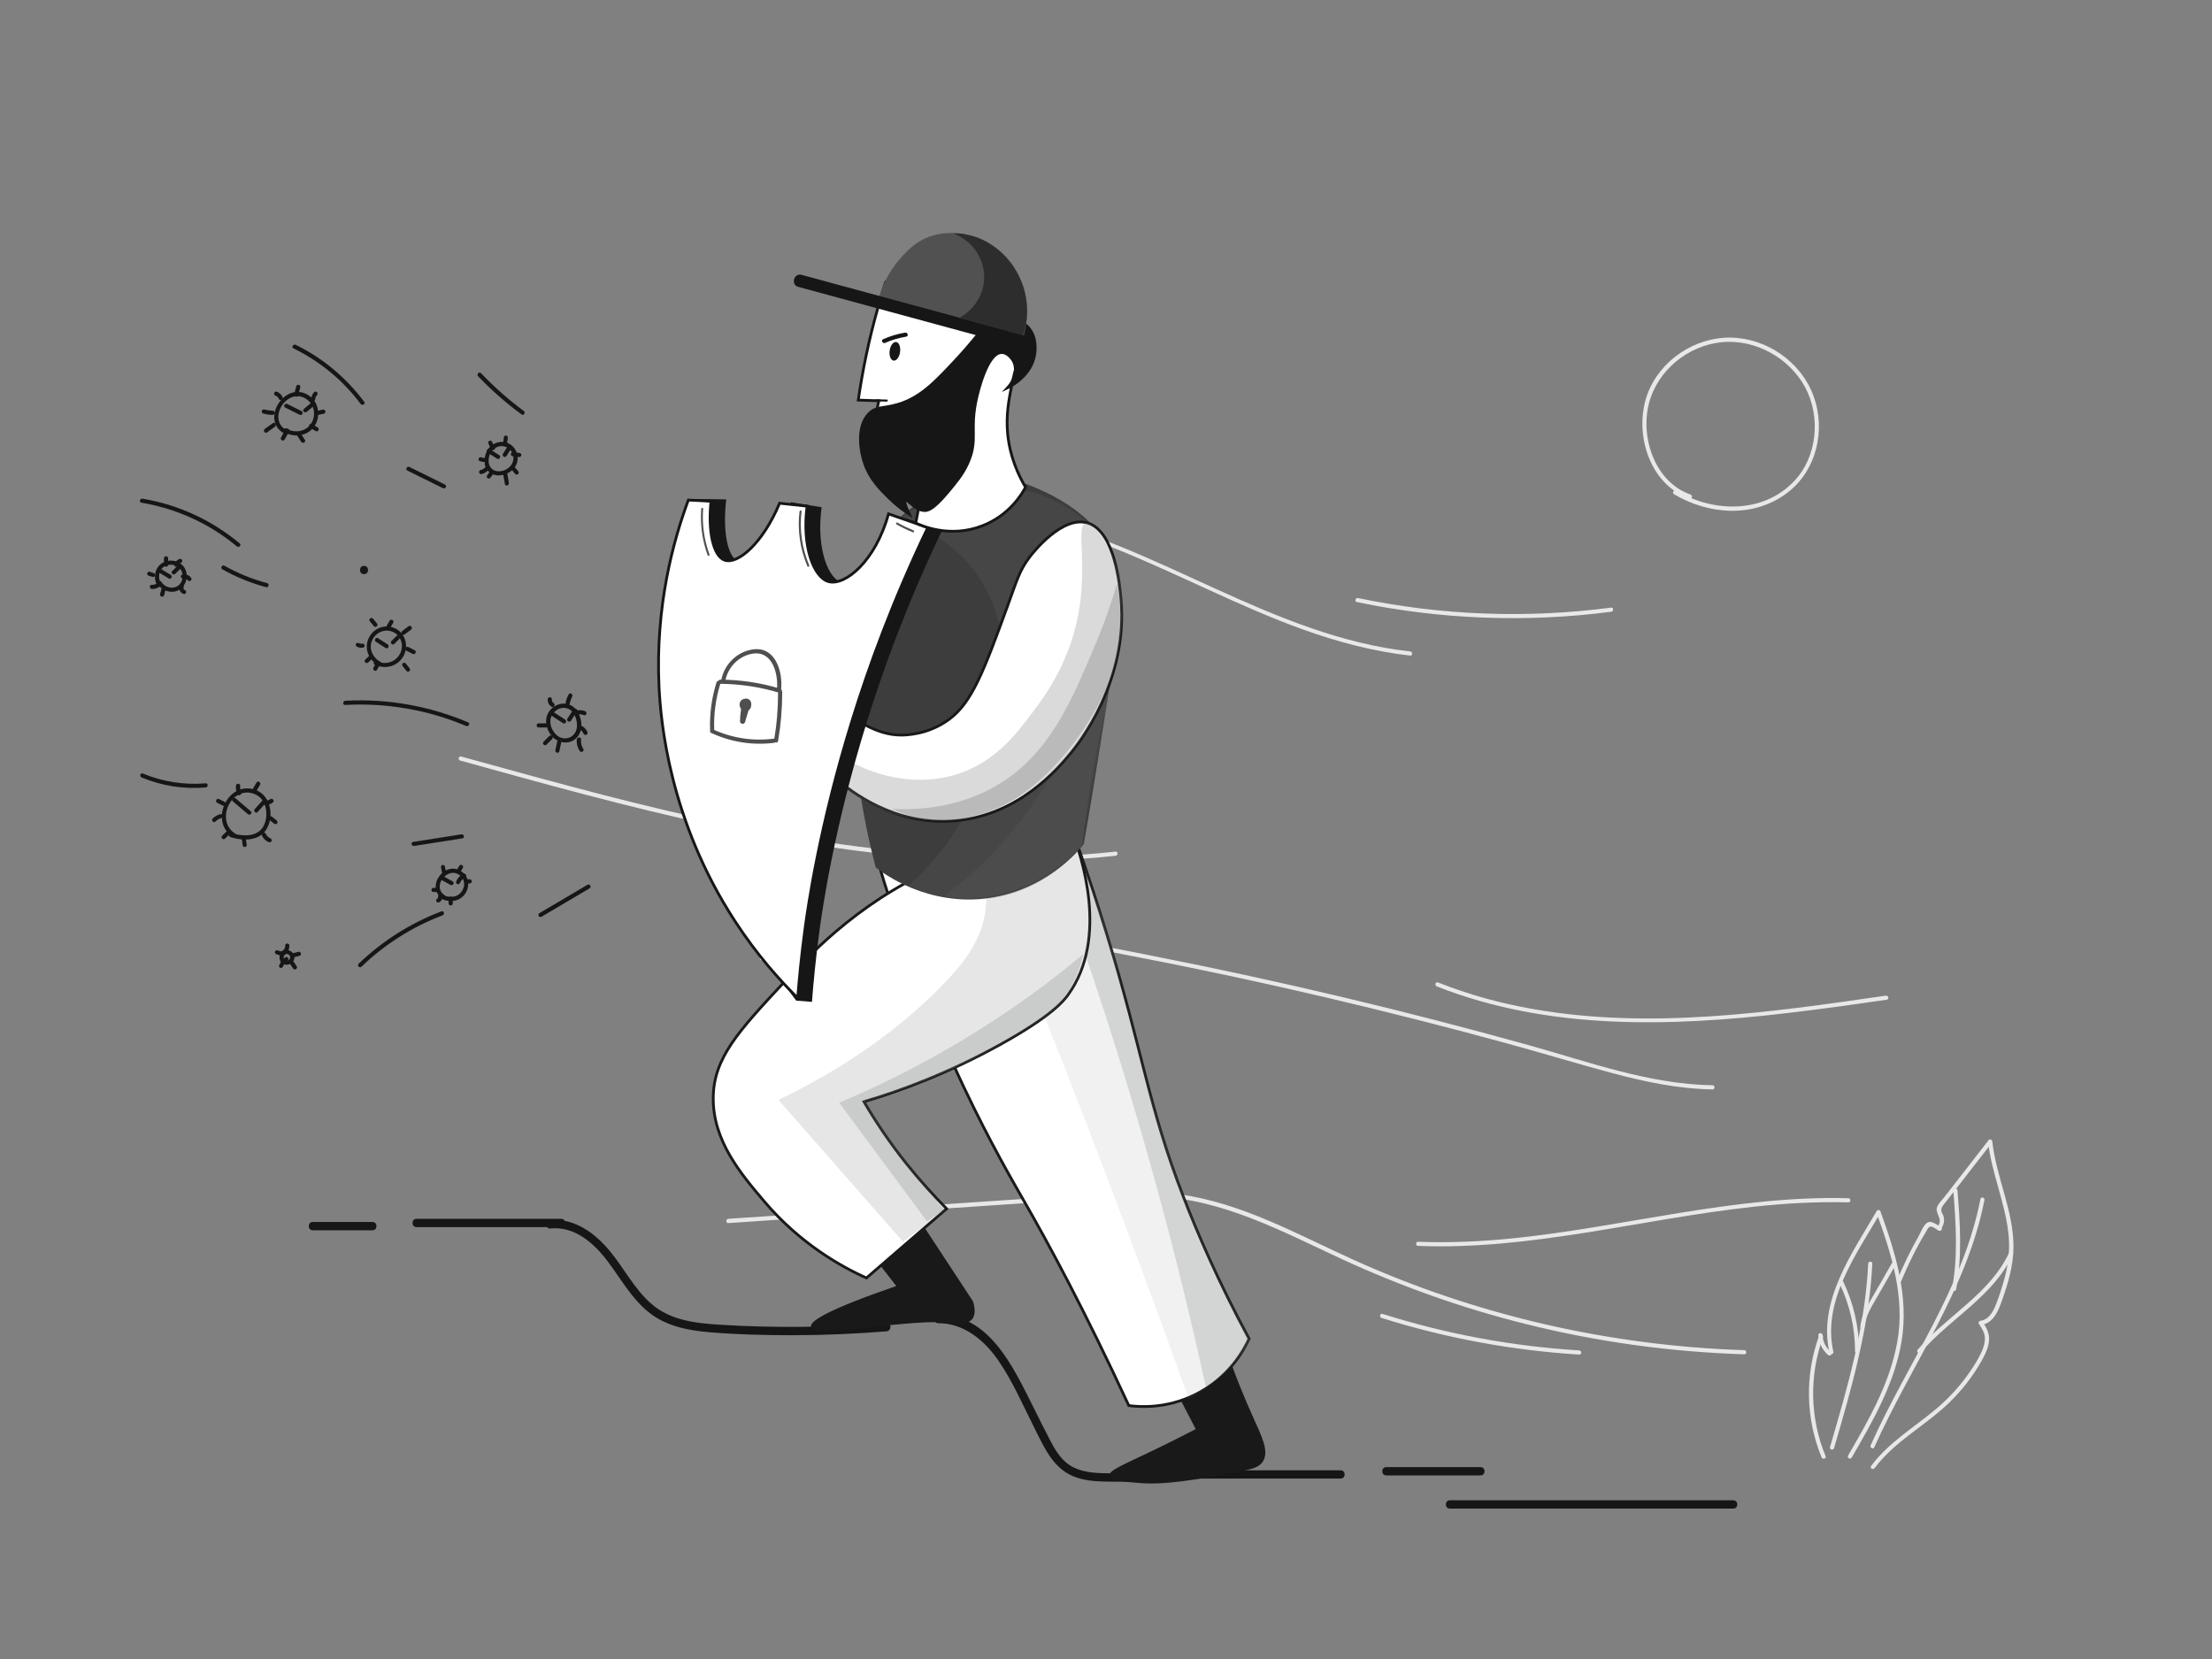 <svg xmlns="http://www.w3.org/2000/svg" viewBox="0 0 1600 1200"><rect x="0" y="0" width="1600" height="1200" fill="#808080" stroke="none"/><style>.st0{fill:#161616}.st1{fill:#e8e8e8}.st2{fill:#191919}.st3{fill:#fff;stroke:#191919;stroke-width:2;stroke-miterlimit:10}.st5,.st7,.st8{opacity:.22;fill:#6c6d6d}.st7,.st8{opacity:.25}.st8{opacity:.29}.st13,.st14{fill:#161616;stroke:#161616;stroke-width:2;stroke-miterlimit:10}.st14{fill:#fff}.st15{fill:#4f4f4f}</style><g id="ground"><path class="st0" d="M303.7 885.1c5.8.5 11.6 1.1 17.4 1.6 1.9.2 1.9-2.8 0-3-5.8-.5-11.6-1.1-17.4-1.6-1.9-.2-1.9 2.8 0 3zM226.2 889.9h43.2c3.9 0 3.9-6 0-6h-43.2c-3.8 0-3.8 6 0 6z"/><path class="st0" d="M301.3 887.6h104.6c3.9 0 3.9-6 0-6H301.3c-3.9 0-3.9 6 0 6z"/><path class="st0" d="M398.1 888.6c17.6-1.9 31.9 10.9 41.7 24.1 9.3 12.4 17 26.4 29.2 36.3 12.7 10.3 28.8 13.4 44.7 14.7 19.7 1.6 39.5 2.1 59.3 2.1 22.8 0 45.5-1 68.2-2.8 3.8-.3 3.9-6.3 0-6-40.1 3.2-80.5 3.7-120.7 1.2-17.6-1.1-36-3.2-49.7-15.4-12-10.6-19.3-25.2-29.3-37.4-10.6-13-25.9-24.7-43.6-22.7-3.5.3-3.6 6.3.2 5.9zM678.7 957.1c18.5-.1 33.5 12.5 43.5 27.1 10.5 15.3 18 32.8 26.3 49.3 7.2 14.3 13.8 29.7 30.1 35.2 7.5 2.6 15.7 2.9 23.6 3 10 .2 20 0 30-.4 3.8-.1 3.9-6.1 0-6-10 .4-20 .5-30 .4-8.6-.1-17.8-.4-25.7-4.3-7.9-3.9-12.5-11.2-16.5-18.8-4.6-8.7-8.9-17.5-13.3-26.3-14-27.8-31.2-65.4-67.8-65.3-4.1.1-4.1 6.1-.2 6.1zM864 1069.5h105.7c3.9 0 3.9-6 0-6H864c-3.8 0-3.8 6 0 6zM1002.7 1067.2h68.2c3.9 0 3.9-6 0-6h-68.2c-3.8 0-3.8 6 0 6zM1048.7 1091.2h205c3.9 0 3.9-6 0-6h-205c-3.8 0-3.8 6 0 6z"/></g><g id="background"><path class="st1" d="M1320.5 1053.3c-11.3-27.4-12-58.1-1.9-86 .7-1.8-2.2-2.6-2.9-.8-10.3 28.3-9.6 59.7 1.9 87.6.7 1.8 3.6 1 2.9-.8z"/><path class="st1" d="M1315.3 965.7c.3 5.6 2.8 10.7 7 14.4 1.5 1.3 3.6-.9 2.1-2.1-3.7-3.2-5.9-7.4-6.1-12.3-.1-1.9-3.1-1.9-3 0z"/><path class="st1" d="M1326.1 977.7c-8.2-36.5 16.6-70.4 33.9-100.2-.9-.1-1.8-.2-2.7-.4 10.9 30.1 20.9 61.5 15 93.8-5.3 29.6-20.6 56.2-35.5 81.9-1 1.7 1.6 3.2 2.6 1.5 15.3-26.4 31.1-53.8 36.1-84.3 5.3-32.3-4.4-63.6-15.3-93.7-.4-1.2-2.1-1.5-2.7-.4-17.8 30.6-42.7 65.1-34.2 102.5.4 2 3.3 1.2 2.8-.7z"/><path class="st1" d="M1375.3 926.5c3.5-8.4 7.3-16.6 11.6-24.6 2-3.8 4.1-7.5 6.4-11.2.9-1.5 1.4-3.4 3.4-3.5 1.3-.1 4.5 2.3 5.7 2.9 1.7.9 3.2-1.7 1.5-2.6-2.4-1.2-6.5-4.6-9.3-3.4-3.3 1.4-5.4 7.7-7.1 10.6-5.7 10-10.6 20.3-15.1 30.9-.7 1.9 2.2 2.6 2.9.9z"/><path class="st1" d="M1403.5 889.6c2.3-3 3.4-6.5 2.2-10.2-.3-.9-1.1-1.8-1.3-2.8-.8-3.2 1.1-4.6 2.8-6.9l6.6-8.4c8.9-11.5 17.9-23 26.8-34.5-.9-.4-1.7-.7-2.6-1.1 2.5 22.5 12.1 43.5 14.7 66 1.4 11.9 0 23.5-3.3 34.9-1.6 5.6-3.4 11.1-5.5 16.5-2 5.2-5.1 11.4-11.2 12.2-1.1.1-2 1.2-1.3 2.3 2 3.1 4.1 6.1 4.3 9.9.2 3.5-.9 7-2.3 10.2-2.3 5.2-5.5 10.1-8.7 14.8-6.8 9.9-14.9 18.7-24 26.4-16.1 13.6-34.6 24.4-47.3 41.5-1.2 1.6 1.5 3 2.6 1.5 14.6-19.6 37-30.8 54.3-47.7 8.8-8.6 16.5-18.4 22.6-29.1 2.5-4.4 5-9.2 5.7-14.3.8-5.8-1.4-10-4.5-14.7-.4.8-.9 1.5-1.3 2.3 8.9-1.1 12.5-9.9 15.2-17.4 4.4-12.5 8.3-25.3 8.4-38.7.2-26.4-12.5-50.6-15.3-76.6-.1-1.1-1.7-2.2-2.6-1.1-8.7 11.2-17.5 22.5-26.2 33.7-2 2.6-4 5.1-6 7.7-1.6 2.1-4.2 4.4-5.1 7-.5 1.3-.5 2.3-.1 3.6 1.2 4.1 3.7 6.5.3 10.9-1.2 1.5 1 3.6 2.1 2.1z"/><path class="st1" d="M1432.5 867.3c-12.6 64.8-52.9 118.9-79.4 178.1-.8 1.7 1.8 3.3 2.6 1.5 26.6-59.5 67-113.8 79.7-178.9.4-1.8-2.5-2.6-2.9-.7zM1351.3 914c-2.1 45.5-14.9 89.3-27.6 132.7-.5 1.9 2.4 2.6 2.9.8 12.8-43.7 25.5-87.8 27.7-133.5.1-1.9-2.9-1.9-3 0z"/><path class="st1" d="M1330.7 928.6c7.3 15.3 11.1 31.8 11.1 48.8 0 1.9 3 1.9 3 0-.1-17.5-4-34.5-11.5-50.3-.8-1.7-3.4-.2-2.6 1.5zM1368.4 913.8c-4.7 8.2-9.4 16.5-14.2 24.7-3.9 6.8-7.8 13.3-8.6 21.2-.2 1.9 2.8 1.9 3 0 .9-8.5 6-15.9 10.1-23.1 4.1-7.1 8.1-14.2 12.2-21.3 1.1-1.7-1.5-3.2-2.5-1.5zM1412.9 861c1.8 23.6 3.5 47.5-.9 70.9-.4 1.9 2.5 2.7 2.9.8 4.5-23.7 2.9-47.8 1-71.7-.2-1.9-3.2-1.9-3 0zM1389.3 978.4c21.1-24.7 52.6-40.6 66.7-71.1.8-1.7-1.8-3.3-2.6-1.5-14 30.2-45.3 45.9-66.3 70.5-1.2 1.4.9 3.6 2.2 2.1zM526.8 884.7c51.6-3.5 103.2-7 154.8-10.4 25.8-1.7 51.6-3.5 77.4-5.2 25.4-1.7 51.2-4.7 76.7-3.7 48.3 1.9 91.5 25.2 134.4 45.1 42.8 19.8 87.4 35.7 133.2 47.1 51.8 13 105 20.3 158.4 22 1.9.1 1.9-2.9 0-3-97-3.1-193.4-25.1-281.9-65-41.2-18.6-81.8-41.7-127.3-47.8-24.8-3.3-49.8-.7-74.6.9-25.8 1.7-51.6 3.5-77.4 5.2l-173.7 11.7c-1.9.2-1.9 3.2 0 3.1zM1025.7 901.2c82 3.2 161.6-19.5 242.5-28.3 22.8-2.5 45.8-3.8 68.8-3.2 1.9.1 1.9-2.9 0-3-82-2.2-161.5 20.7-242.5 29-22.8 2.3-45.8 3.4-68.7 2.5-2-.1-2 2.9-.1 3zM999.3 953.3c46.4 14.6 94.5 23.5 143 26.5 1.9.1 1.9-2.9 0-3-48.3-3-96.1-11.8-142.2-26.4-1.9-.6-2.7 2.3-.8 2.9zM551 694.6c45.4-.6 89.7-11.6 134.7-15.4 46.5-4 91.7 4.2 137.2 13.1 90.3 17.5 179.8 38.5 268.5 62.8 24.8 6.8 49.5 14.3 74.4 21 23.9 6.4 48.1 11.5 72.9 11.9 1.9 0 1.9-3 0-3-45.7-.7-89.8-17-133.3-29.1-44.6-12.4-89.4-24-134.5-34.7-44.7-10.6-89.7-20.4-134.8-29.3-43.9-8.7-88.4-18.4-133.3-16.7-51 1.9-100.8 15.8-151.8 16.5-1.9 0-1.9 3 0 2.9zM1039.3 713.5c80.5 31.8 168.8 29.2 253.3 19.3 24.1-2.8 48.2-6.2 72.2-9.7 1.9-.3 1.1-3.2-.8-2.9-84.1 12.2-170.9 24.6-255.5 9.6-23.4-4.1-46.3-10.4-68.4-19.2-1.8-.7-2.6 2.2-.8 2.9zM1222.8 357.7c-25.6-8.9-36.3-40.8-30.2-65.4 6-24.2 28.2-42.4 52.9-44.8 24.2-2.3 48.7 11.3 60.2 32.6 11.6 21.7 8.8 51-8.7 68.7-22.7 23-58.3 21.7-84.6 6.1-1.7-1-3.2 1.6-1.5 2.6 25.2 15 58 17.3 82.1-1.2 21.1-16.1 27.8-45.5 18.7-70.1-9-24.4-33.6-41.5-59.6-42s-51.3 16.3-60.4 40.7c-10.2 27.4.8 65.4 30.3 75.6 1.9.8 2.6-2.1.8-2.8zM661.4 370.7c101.6-11.4 189.9 51.9 281.3 84.7 25.1 9 50.8 15.8 77.3 18.8 1.9.2 1.9-2.8 0-3-99.5-11-181.6-76.5-278.2-98.1-26.4-5.9-53.6-8.4-80.5-5.3-1.8.1-1.8 3.1.1 2.9zM981.5 435.5c60.4 12.6 122.7 15 183.9 7 1.9-.2 1.9-3.3 0-3-60.9 8-122.9 5.7-183.1-6.9-1.9-.4-2.7 2.5-.8 2.9zM332.8 550.1c120.5 33.5 242.8 67.3 368.4 72.3 35.3 1.4 70.6.4 105.7-3.4 1.9-.2 1.9-3.2 0-3-124.8 13.6-249.6-9.9-370.2-40.9-34.5-8.9-68.8-18.4-103.2-27.9-1.7-.5-2.5 2.4-.7 2.9z"/></g><g id="viruses"><path class="st0" d="M263.3 415.3c3.9 0 3.9-6 0-6s-3.9 6 0 6zM275.7 479.1c-5.1-2.6-8.6-8.1-7.2-14 1.6-6.3 8.1-10.4 14.4-8.5 6.9 2.1 9.8 10.1 6.4 16.3-3.3 6.2-10.4 8.2-16.7 5.4-1.8-.8-3.3 1.8-1.5 2.6 7.6 3.3 16 1.4 20.5-5.9 4.3-7.2 1.9-16.9-5.8-20.5-7.4-3.5-16.1 0-19.3 7.5-3.3 7.6.6 16 7.8 19.7 1.6.9 3.1-1.7 1.4-2.6z"/><path class="st0" d="M271.9 464.2c2.3 1.5 4.7 3 7 4.5 1.6 1.1 3.1-1.5 1.5-2.6-2.3-1.5-4.7-3-7-4.5-1.6-1-3.1 1.6-1.5 2.6zM285.3 465.7l3.5-3.5c1.4-1.4-.8-3.5-2.1-2.1l-3.5 3.5c-1.4 1.4.8 3.5 2.1 2.1zM267.5 474c-1.1 1-2.2 2-3.3 3.1-1.4 1.3.7 3.4 2.1 2.1 1.1-1 2.2-2 3.3-3.1 1.5-1.3-.7-3.5-2.1-2.1zM272.4 478.9c-.8 1.4-1.5 2.7-2.3 4.1-.9 1.7 1.7 3.2 2.6 1.5.8-1.4 1.5-2.7 2.3-4.1 1-1.7-1.6-3.2-2.6-1.5zM258.1 467.7c1.5.8 3 1 4.6.7.8-.1 1.2-1.1 1-1.8-.2-.9-1-1.2-1.8-1-.8.1-1.6 0-2.3-.4-.7-.4-1.6-.2-2.1.5-.4.6-.2 1.7.6 2zM267.6 449.5c1 1.2 1.9 2.3 2.9 3.5.5.6 1.6.5 2.1 0 .6-.6.5-1.5 0-2.1-1-1.2-1.9-2.3-2.9-3.5-.5-.6-1.6-.5-2.1 0-.6.6-.5 1.5 0 2.1zM282.1 454.5c.8-1.3 1.5-2.7 2.3-4 1-1.7-1.6-3.2-2.6-1.5-.8 1.3-1.5 2.7-2.3 4-.9 1.6 1.6 3.1 2.6 1.5zM292.6 459c1.5-1.2 3.1-2.3 4.6-3.5.6-.5 1-1.3.5-2.1-.4-.6-1.4-1-2.1-.5-1.5 1.2-3.1 2.3-4.6 3.5-.6.5-1 1.3-.5 2.1.4.6 1.4 1 2.1.5zM293.9 470.6c1.5.8 3.1 1.6 4.6 2.4 1.7.9 3.2-1.7 1.5-2.6-1.5-.8-3.1-1.6-4.6-2.4-1.7-.9-3.2 1.7-1.5 2.6zM291.3 481.9c.9 1.2 1.9 2.3 2.8 3.5.5.6 1.6.5 2.1 0 .6-.6.5-1.5 0-2.1-.9-1.2-1.9-2.3-2.8-3.5-.5-.6-1.6-.5-2.1 0-.6.6-.5 1.5 0 2.1zM321.7 647.6c-10-6.4 2.7-22.3 11.7-13.8 3.3 3.1 2.9 8.3.1 11.6-3.6 4.4-9.9 4-14.4 1.2-1.6-1-3.1 1.5-1.5 2.6 5.8 3.7 13.9 3.6 18.4-2.1 3.9-4.9 3.6-12.4-1.6-16.3-12.5-9.5-27.2 11-14.2 19.4 1.7 1.1 3.2-1.5 1.5-2.6z"/><path class="st0" d="M319.7 636.7c2.1 1.1 4.2 2.3 6.2 3.4 1.7.9 3.2-1.7 1.5-2.6-2.1-1.1-4.2-2.3-6.2-3.4-1.7-.9-3.2 1.7-1.5 2.6zM332.8 638.5c.7-1.7 2.1-3 3.7-3.8 1.7-.9.2-3.5-1.5-2.6-2.4 1.2-4.1 3.2-5.1 5.6-.3.7.3 1.6 1 1.8.9.3 1.5-.2 1.9-1zM316.8 649.3c0-.3-.1.2-.1.3.1-.2-.1.1-.1.2.1-.2-.1.1-.1.1-.1.1-.1.1 0 0-.1.1-.2.1-.3.1-.7.4-.9 1.4-.5 2.1.4.7 1.3.9 2.1.5 1.3-.7 2-2 2.1-3.4.1-.8-.7-1.5-1.5-1.5-.9.1-1.5.7-1.6 1.6zM324.5 650v3.5c0 1.9 3 1.9 3 0V650c0-1.9-3-2-3 0zM316.3 642.2h-2.8c-1.9 0-1.9 3 0 3h2.8c1.9 0 1.9-3 0-3zM322.5 630.2c-.2-1.2-.5-2.3-.7-3.5-.2-.8-1.1-1.3-1.8-1-.8.2-1.2 1-1 1.8.2 1.2.5 2.3.7 3.5.2.8 1.1 1.3 1.8 1 .7-.2 1.1-1 1-1.8zM332.7 631.3c.7-1.2 1.4-2.3 2.1-3.5 1-1.7-1.6-3.2-2.6-1.5-.7 1.2-1.4 2.3-2.1 3.5-1 1.6 1.6 3.1 2.6 1.5zM337 639h2.8c1.9 0 1.9-3 0-3H337c-1.9 0-1.9 3 0 3zM170.2 603c-14.9-9.3-3-35.2 13.8-28.7 8.2 3.1 10.2 13.4 7.6 21-3.6 10.5-15.6 10-24.3 7.2-1.8-.6-2.6 2.3-.8 2.9 9.8 3.2 22.7 3.2 27.4-7.8 4-9.2 1.3-22.2-8.7-26.1-20.2-7.8-34.5 22.9-16.5 34.1 1.6 1.1 3.1-1.5 1.5-2.6z"/><path class="st0" d="M168.4 579.6c3.6 3.1 7.2 6.2 10.9 9.3 1.5 1.2 3.6-.9 2.1-2.1-3.6-3.1-7.2-6.2-10.9-9.3-1.4-1.2-3.6.9-2.1 2.1zM186.4 587.3c2.1-2.3 4.2-4.6 6.2-6.9 1.3-1.4-.8-3.6-2.1-2.1-2.1 2.3-4.2 4.6-6.2 6.9-1.3 1.4.8 3.6 2.1 2.1zM159.3 588.9c-2.1.6-4 1.7-5.5 3.2-1.3 1.4.8 3.5 2.1 2.1 1.2-1.2 2.5-2 4.1-2.5 2-.4 1.2-3.3-.7-2.8zM164.2 601.1c-1.2 1.1-2.3 2.3-3.5 3.4-1.4 1.3.7 3.5 2.1 2.1 1.2-1.1 2.3-2.3 3.5-3.4 1.4-1.3-.8-3.5-2.1-2.1zM174.8 606.1c.3 1.8.6 3.7.8 5.5.1.8 1.1 1.2 1.8 1 .9-.2 1.2-1 1-1.8-.3-1.8-.6-3.7-.8-5.5-.1-.8-1.1-1.2-1.8-1-.8.2-1.2 1-1 1.8zM162.6 580.1c-1.4-.7-2.8-1.4-4.1-2.1-1.7-.9-3.2 1.7-1.5 2.6 1.4.7 2.8 1.4 4.1 2.1 1.7.9 3.2-1.7 1.5-2.6zM174.4 573.4c-.6-1.7-.8-3.4-.7-5.1.1-1.9-2.9-1.9-3 0-.2 2 .1 4 .8 5.9.6 1.8 3.5 1 2.9-.8zM185.3 572.5c.9-1.6 1.8-3.2 2.8-4.9 1-1.7-1.6-3.2-2.6-1.5-.9 1.6-1.8 3.2-2.8 4.9-1 1.6 1.6 3.1 2.6 1.5z"/><path class="st0" d="M191.6 582.2c2 .1 4-.4 5.6-1.6.7-.5 1-1.3.5-2.1-.4-.6-1.4-1-2.1-.5-1.2.9-2.5 1.3-4.1 1.2-1.8-.1-1.8 2.9.1 3zM194.7 592.9c1.2.9 2.3 1.8 3.5 2.8.6.5 1.5.6 2.1 0 .5-.5.6-1.6 0-2.1-1.2-.9-2.3-1.8-3.5-2.8-.6-.5-1.5-.6-2.1 0-.5.5-.6 1.6 0 2.1zM189.5 604.4c.9 2.1 2.7 3.8 4.7 4.7.7.3 1.6.2 2.1-.5.4-.6.2-1.7-.5-2.1-1.7-.7-2.9-1.9-3.7-3.6-.3-.7-1.4-.9-2.1-.5-.7.3-.8 1.2-.5 2zM207 311c-14.3-8 1.3-32.1 15.1-22 5.3 3.9 6.5 11.2 3.3 16.8-3.7 6.5-12.1 7.8-18.3 4.2-1.7-1-3.2 1.6-1.5 2.6 7.4 4.3 17.4 2.8 22.1-4.7 4.5-7.2 2.8-17.2-4.4-21.9-17.2-11.2-35.3 17.8-17.8 27.5 1.7 1.1 3.2-1.5 1.5-2.5z"/><path class="st0" d="M206.3 294.8c3.5 1.7 6.9 3.5 10.4 5.2 1.7.9 3.2-1.7 1.5-2.6-3.5-1.7-6.9-3.5-10.4-5.2-1.7-.8-3.2 1.8-1.5 2.6zM221.9 297.9l5.7-4.8c1.5-1.3-.7-3.4-2.1-2.1l-5.7 4.8c-1.5 1.2.6 3.3 2.1 2.1zM197.3 306.1c-1.9 1.4-3.8 2.7-5.7 4.1-1.6 1.1-.1 3.7 1.5 2.6 1.9-1.4 3.8-2.7 5.7-4.1 1.6-1.2.1-3.8-1.5-2.6zM206.5 310.7c-1.1 1.9-2.1 3.8-3.2 5.7-1 1.7 1.6 3.2 2.6 1.5 1.1-1.9 2.1-3.8 3.2-5.7.9-1.7-1.7-3.2-2.6-1.5zM197.3 297.1c-2.1-.1-4.1-.4-6.1-.9-1.9-.5-2.7 2.4-.8 2.9 2.2.6 4.5 1 6.9 1 1.9 0 1.9-3 0-3zM204.5 287.5c-.8-2-2.3-3.5-4.4-4.2-1.8-.6-2.6 2.3-.8 2.9 1 .3 1.9 1.1 2.3 2.1.3.8 1 1.3 1.8 1 .8-.1 1.4-1 1.1-1.8zM215.7 285.9l1.5-5.7c.5-1.9-2.4-2.7-2.9-.8l-1.5 5.7c-.5 1.9 2.4 2.7 2.9.8zM214.7 314.7c1.1 1.6 2.2 3.3 3.2 4.9 1.1 1.6 3.7.1 2.6-1.5s-2.2-3.3-3.2-4.9c-1-1.7-3.6-.2-2.6 1.5zM224.2 309.4c1.4.8 2.7 1.6 4.1 2.4 1.7 1 3.2-1.6 1.5-2.6-1.4-.8-2.7-1.6-4.1-2.4-1.6-1-3.1 1.6-1.5 2.6zM230.2 300.1c1.4-.3 2.7-.6 4.1-.9 1.9-.4 1.1-3.3-.8-2.9-1.4.3-2.7.6-4.1.9-1.9.4-1.1 3.3.8 2.9zM228 288.8c.1-1.1.5-2.1 1.3-3 1.3-1.4-.8-3.6-2.1-2.1-1.3 1.4-2 3.2-2.1 5.1-.1.8.7 1.5 1.5 1.5.7 0 1.3-.7 1.4-1.5zM116.4 422c-2.5-4.3-1.6-10.3 3.1-12.6 4.2-2.1 9.9-.7 11.9 3.8 1.6 3.8.5 8.9-3.3 10.9-4 2.2-9.1.5-11.4-3.2-1-1.7-3.6-.1-2.6 1.5 3 5 9.8 7.2 15.1 4.5 5.4-2.8 7.3-10.1 4.7-15.4-2.8-5.6-10-7.5-15.5-4.8-6.3 3-8 11.1-4.6 16.9 1 1.6 3.6.1 2.6-1.6z"/><path class="st0" d="M114.4 413.8c2.5 1.5 5.1 3 7.6 4.6 1.7 1 3.2-1.6 1.5-2.6-2.5-1.5-5.1-3-7.6-4.6-1.6-1-3.1 1.6-1.5 2.6zM126.7 415.1c1.3-1.2 2.5-2.5 3.8-3.7 1.4-1.4-.7-3.5-2.1-2.1-1.3 1.2-2.5 2.5-3.8 3.7-1.4 1.3.7 3.4 2.1 2.1zM116.8 426c-.3 1.2-.7 2.5-1 3.7-.5 1.9 2.4 2.7 2.9.8.3-1.2.7-2.5 1-3.7.5-1.9-2.4-2.7-2.9-.8zM114.3 421.5c-1.3 1.1-2.9 1.6-4.5 1.5-1.9-.1-1.9 2.9 0 3 2.5.1 4.8-.7 6.7-2.4 1.3-1.3-.8-3.4-2.2-2.1zM111.1 414.5c-.9-.3-1.9-.6-2.8-.9-.8-.3-1.6.3-1.8 1-.2.8.3 1.6 1 1.8.9.3 1.9.6 2.8.9.8.3 1.6-.3 1.8-1 .2-.7-.3-1.5-1-1.8zM121.6 408.5v-4.7c0-1.9-3-1.9-3 0v4.7c0 1.9 3 1.9 3 0z"/><path class="st0" d="M129 408.9c.3-.8.9-1.5 1.8-1.8.8-.2 1.3-1 1-1.8-.2-.8-1.1-1.3-1.8-1-1.9.6-3.3 2-3.9 3.9-.2.8.3 1.6 1 1.8.9.1 1.7-.3 1.9-1.1zM132.7 418.4c1.1-.3 2.3.2 3 1.2 1.1 1.6 3.7.1 2.6-1.5-1.4-2.1-3.9-3.1-6.4-2.5-1.9.4-1.1 3.3.8 2.8zM129.9 424.1c-.8 2.3.6 4.8 2.9 5.5.8.3 1.6-.3 1.8-1 .2-.8-.3-1.6-1-1.8-.8-.3-1-1.2-.8-1.8.7-2-2.2-2.8-2.9-.9zM353.8 336.4c-1.2-5.1.4-10.6 5.4-12.9 5.2-2.4 10.9.7 12 6.3 2 10.4-15.1 16.2-17.7 5.2-.4-1.9-3.3-1.1-2.9.8 3.5 14.9 27 7.2 23.5-7.2-1.6-6.6-8.2-10.5-14.7-8.4-7.3 2.3-10 10.1-8.4 17 .4 1.9 3.3 1.1 2.8-.8z"/><path class="st0" d="M352.8 327.5c2.3 1.4 4.5 2.9 6.8 4.3 1.6 1 3.1-1.6 1.5-2.6-2.3-1.4-4.5-2.9-6.8-4.3-1.7-1-3.2 1.6-1.5 2.6zM366.4 329.8c1.1-1.7 2.1-3.4 3.2-5.1 1-1.6-1.6-3.2-2.6-1.5-1.1 1.7-2.1 3.4-3.2 5.1-1 1.6 1.6 3.2 2.6 1.5zM354.3 341.3c-.6.8-1.2 1.5-1.8 2.3-.5.6-.6 1.5 0 2.1.5.5 1.6.6 2.1 0 .6-.8 1.2-1.5 1.8-2.3.5-.6.6-1.5 0-2.1-.5-.6-1.6-.7-2.1 0zM351 338c-.9 1-2.1 1.7-3.4 2-1.9.5-1.1 3.4.8 2.9 1.8-.4 3.5-1.4 4.7-2.8 1.4-1.4-.8-3.5-2.1-2.1zM350.8 331.2c-1 .1-1.9-.1-2.8-.4-.8-.3-1.6.3-1.8 1-.2.8.3 1.6 1 1.8 1.1.4 2.4.6 3.6.5.8-.1 1.5-.7 1.5-1.5 0-.7-.7-1.5-1.5-1.4zM357.7 322.9c-.7-.9-1.3-2-1.7-3.1-.3-.8-1-1.3-1.8-1-.7.2-1.3 1.1-1 1.8.6 1.6 1.4 3.1 2.5 4.5.5.6 1.6.5 2.1 0 .5-.7.4-1.5-.1-2.2zM366.8 320.6c.2-1.2.3-2.4.5-3.7.1-.8-.2-1.6-1-1.8-.7-.2-1.7.2-1.8 1-.2 1.2-.3 2.4-.5 3.7-.1.8.2 1.6 1 1.8.6.2 1.6-.2 1.8-1zM371 330c1.5.2 3.1.4 4.6.6.8.1 1.5-.8 1.5-1.5 0-.9-.7-1.4-1.5-1.5-1.5-.2-3.1-.4-4.6-.6-.8-.1-1.5.8-1.5 1.5 0 .9.7 1.4 1.5 1.5zM369.6 339.2c1 1.2 2.1 2.5 3.1 3.7.5.6 1.6.5 2.1 0 .6-.6.5-1.5 0-2.1-1-1.2-2.1-2.5-3.1-3.7-.5-.6-1.6-.5-2.1 0-.6.5-.5 1.4 0 2.1zM364 343.2l1.2 6.9c.3 1.9 3.2 1.1 2.9-.8l-1.2-6.9c-.3-1.9-3.2-1.1-2.9.8zM403.5 532.5c-3.4-2.8-5.7-6.9-5.4-11.4.4-5.3 5.5-9.8 10.9-9 6.1.9 8.8 8.3 8.3 13.8-.7 7.4-8.8 10.8-14.6 5.9-1.5-1.2-3.6.9-2.1 2.1 5.4 4.5 13.5 4.4 17.7-1.7 4.4-6.3 1.9-17.3-4.4-21.5-5.6-3.7-13.4-1.3-16.9 4.2-4.2 6.5-1.3 15 4.3 19.6 1.5 1.4 3.6-.7 2.2-2z"/><path class="st0" d="M398.3 517.3c3 1.9 6 3.9 9 5.8 1.6 1.1 3.1-1.5 1.5-2.6-3-1.9-6-3.9-9-5.8-1.6-1.1-3.1 1.5-1.5 2.6zM413 521.3c1.4-2.2 2.9-4.4 4.3-6.6 1.1-1.6-1.5-3.1-2.6-1.5-1.4 2.2-2.9 4.4-4.3 6.6-1 1.6 1.6 3.1 2.6 1.5zM397.3 532.4l-4.1 4.1c-1.4 1.4.8 3.5 2.1 2.1l4.1-4.1c1.4-1.4-.7-3.5-2.1-2.1zM403 536.5c-.4 2-.8 4.1-1.3 6.1-.4 1.9 2.5 2.7 2.9.8.4-2 .8-4.1 1.3-6.1.4-1.9-2.5-2.7-2.9-.8zM395 523.2h-5.4c-1.9 0-1.9 3 0 3h5.4c2 0 2-3 0-3zM400.5 508.6c-1-.6-1.4-1.7-1.3-2.8.1-.8-.7-1.5-1.5-1.5-.9 0-1.4.7-1.5 1.5-.2 2.2.9 4.2 2.7 5.4 1.7 1.1 3.2-1.5 1.6-2.6zM412.1 508.9c.4-1.8 1-3.5 1.8-5.1.9-1.7-1.7-3.2-2.6-1.5-1 1.8-1.7 3.8-2.1 5.8-.4 1.9 2.5 2.7 2.9.8z"/><path class="st0" d="M417.8 516.8c1.6-.3 3.1-.1 4.6.5 1.8.7 2.6-2.2.8-2.9-2-.8-4.1-.9-6.2-.5-1.9.3-1.1 3.2.8 2.9zM419 527.6c1.5.6 2.6 1.8 3.2 3.3.3.7 1.4.9 2.1.5.8-.5.9-1.3.5-2.1-.9-2.2-2.8-3.8-5-4.7-.8-.3-1.6.3-1.8 1-.3 1 .2 1.7 1 2zM417.2 534.9c-.3 2.9.5 5.8 2.1 8.3 1 1.6 3.6.1 2.6-1.5-1.3-2.1-1.9-4.3-1.6-6.8.1-2-2.9-1.9-3.1 0zM205.9 694.3c-1.9-1.9.4-5.6 2.9-3.8 2.7 1.9-.1 5.5-2.7 4-1.7-1-3.2 1.6-1.5 2.6 2.4 1.4 5.6.7 7.3-1.5 1.9-2.4 1.1-5.7-1.3-7.4-2.3-1.7-5.6-1.4-7.3 1-1.6 2.2-1.5 5.4.4 7.4 1.4 1.2 3.5-1 2.2-2.3z"/><path class="st0" d="M203.7 688.4c-1-.3-2-.7-3-1-.8-.3-1.6.3-1.8 1-.2.8.3 1.6 1 1.8 1 .3 2 .7 3 1 .8.3 1.6-.3 1.8-1 .3-.8-.2-1.6-1-1.8z"/><path class="st0" d="M203.7 691.2c3.3-.7 5.8-3.9 5.6-7.3-.1-1.9-3.1-1.9-3 0 .1 2.2-1.3 4-3.4 4.4-1.8.4-1.1 3.3.8 2.9zM212.7 692.4c1.3-.3 2.6-.7 3.9-1 1.9-.5 1.1-3.4-.8-2.9-1.3.3-2.6.7-3.9 1-1.9.5-1.1 3.4.8 2.9zM210 697.5c.7 1 1.3 2 2 3 .4.7 1.3 1 2.1.5.7-.4 1-1.4.5-2.1-.7-1-1.3-2-2-3-.4-.7-1.3-1-2.1-.5-.7.4-1 1.4-.5 2.1zM206.5 692.4c-2.1 1.5-3.6 3.5-4.6 5.9-.3.8.3 1.6 1 1.8.9.2 1.5-.3 1.8-1 .7-1.6 1.8-3.1 3.2-4.1.7-.5 1-1.3.5-2.1-.2-.6-1.2-.9-1.9-.5zM345.8 272.1c9.7 10.2 20.2 19.4 31.5 27.7 1.6 1.1 3.1-1.5 1.5-2.6-11.1-8.2-21.4-17.3-30.9-27.3-1.3-1.3-3.4.8-2.1 2.2zM249.7 509.9c29.9-1.6 59.8 3.5 87.4 15.2 1.8.7 3.3-1.8 1.5-2.6-28.1-11.9-58.4-17.3-88.9-15.6-1.9.2-1.9 3.2 0 3zM391.7 663.1c11.6-6.8 23.1-13.6 34.7-20.5 1.7-1 .2-3.6-1.5-2.6-11.6 6.8-23.1 13.6-34.7 20.5-1.7 1-.2 3.6 1.5 2.6zM261.5 699.2c16.9-16.2 36.7-28.8 58.6-37.1 1.8-.7 1-3.6-.8-2.9-22.3 8.5-42.6 21.3-59.9 37.9-1.4 1.3.7 3.5 2.1 2.1zM299.6 611.9c11.6-1.8 23.2-3.6 34.9-5.5 1.9-.3 1.1-3.2-.8-2.9-11.6 1.8-23.2 3.6-34.9 5.5-1.9.3-1.1 3.2.8 2.9zM102.5 562.4c14.7 6.1 30.4 8.5 46.3 7.2 1.9-.2 1.9-3.2 0-3-15.6 1.3-31-1.1-45.5-7.1-1.8-.7-2.6 2.2-.8 2.9zM102.3 363.6c25.4 4.3 49.2 15.1 69 31.6 1.5 1.2 3.6-.9 2.1-2.1-20.2-16.9-44.4-28.1-70.4-32.4-1.8-.3-2.6 2.6-.7 2.9zM160.8 411.8c10 5.6 20.5 9.9 31.6 12.9 1.9.5 2.7-2.4.8-2.9-10.8-2.9-21.1-7.1-30.9-12.6-1.6-1-3.1 1.6-1.5 2.6zM212.3 252c19.2 9.4 35.8 23.1 48.6 40.2 1.1 1.5 3.7 0 2.6-1.5-13.1-17.5-30-31.7-49.6-41.3-1.8-.8-3.3 1.8-1.6 2.6zM294.7 340.4c8.6 4.2 17.2 8.5 25.7 12.7 1.7.9 3.2-1.7 1.5-2.6-8.6-4.2-17.2-8.5-25.7-12.7-1.7-.9-3.3 1.7-1.5 2.6z"/></g><g id="guy"><g id="leg_back"><path class="st2" d="M845.7 996.7c6.4 12.3 12.8 24.7 19.2 37-8.1 4.2-19.8 10.2-34.3 17.1-19.3 9.2-28.6 13-28.1 16.5.6 3.9 13.3 4.8 23.3 5.5 7.7.5 22.6 1.2 69.9-8.2 10.2-2 15.1-3.2 17.8-7.5 4.7-7.5-.9-18.2-7.5-32.9-5.3-11.8-12.5-28.8-19.9-50.7-13.4 7.6-26.9 15.4-40.4 23.2z"/><path class="st3" d="M628.1 598.9c15 54.6 31.2 98.8 44.5 131.5 11 26.9 20.5 47.4 24.5 55.8 19.4 40.9 36.3 69.7 43.3 82 18 31.3 43.8 78.9 76.1 148.5 7.7 1 26.7 2.4 47.3-7.6 25.7-12.4 36.7-34.2 39.7-40.7-22.7-41.9-37.8-77.5-47.3-102.1-25.9-66.8-29.2-104.2-55.8-191.1-13-42.4-25.8-78.3-36.3-106-45.2 10-90.6 19.8-136 29.7z"/><path d="M694.8 586.6c40.8 97.2 80.8 197.7 119.7 301.4 15.6 41.7 30.8 83 45.4 124 7-3.8 16.1-9.6 25.3-18.3 8.9-8.5 15.1-16.9 19.2-23.6-9.1-15.2-23-39.8-36.7-71.6-10.5-24.3-18.9-48.4-60.3-203.5-4.4-16.5-13.8-51.9-33.2-96.1-5.3-12.1-10-21.8-13.1-28-22 5.2-44.1 10.4-66.3 15.7z" opacity=".09" fill="#6c6d6d"/><path class="st5" d="M742.9 575.2c17.1 43.9 33.8 90 49.8 138 33.8 102 59.7 199.2 79.5 290 4.7-2.9 10.2-6.8 15.7-12.2 8-7.8 13.3-15.8 16.6-21.8-18-32.5-30.4-60.2-38.4-79.5-30.2-72.6-47.7-145.5-57.7-186.9-1.6-6.6-2.5-10.6-4.4-17.5-10.2-37.1-19.7-51.5-32.3-90.9-1.6-5.1-4.2-13.3-7-23.6-7.3 1.5-14.5 2.9-21.8 4.4z"/></g><g id="leg_front"><path class="st2" d="M621.6 895.9c8.9 11.4 17.8 22.8 26.7 34.3-50.7 17.5-62.5 25.5-61.7 29.5 2 9.2 72.5-6.8 102.8-2.7 2.4.3 10.1 1.5 13.7-2.7 3.1-3.7 1.7-9.8.7-13-15.8-24-31.5-48-47.3-72-11.6 8.8-23.3 17.7-34.9 26.6z"/><path class="st3" d="M775.4 601.2c6.6 17.5 26.9 77.1-2.8 118.3-2.9 4.1-11.6 15.3-49.2 36.1-37.5 20.7-71.8 33.4-98.5 41.3 8.1 13.8 18.2 29.1 30.8 44.9 9.9 12.4 19.7 23.2 29 32.5-19.3 16.7-38.7 33.4-58 50.1-17.9-8.1-47.6-24.4-73.9-55.4-17-20-37.1-43.8-36.9-74.8.2-28.8 18-48 51-83.5 22.4-24.1 58.9-62.5 121.4-87.9 34.8-14.2 65.9-19.5 87.1-21.6z"/><path d="M706.1 616.3c4 8.9 8.6 23 7 39.8-2.1 22.3-14.3 39.5-34.9 60-20.3 20.2-56.8 51.5-115.1 79.5 30 34.2 60 68.3 90 102.5 10.2-7.4 20.5-14.9 30.7-22.3-9.5-10-19.4-21.3-29.3-34.2-11.9-15.4-21.8-30.2-30-43.9 29.6-9.7 53.8-19.7 71.8-27.9 0 0 21.9-9.9 49.5-27.2 12.3-7.7 20.2-13.4 27.2-23 8.3-11.4 11.1-22.2 12.6-27.9 9.7-37.7-8-80.9-11.9-90-11.2.4-24.7 1.9-39.8 5.6-10.5 2.5-19.9 5.7-27.8 9z" opacity=".17" fill="#6c6d6d"/><path class="st5" d="M783.5 690.2c-17.8 14.9-38 30.3-60.7 45.3-41.4 27.5-81 47.5-115.8 62.1 21.2 28.6 42.3 57.2 63.5 85.8 4.4-3 8.8-6 13.3-9.1-10.4-11.5-21.2-24.5-32.1-39.1-10.1-13.6-18.9-26.7-26.5-39.1 8.4-2.2 20-5.6 33.5-10.5 29.4-10.7 49.1-21.9 70.4-34.2 30-17.3 36.5-24.2 41.1-30.7 8.1-11.1 11.6-22.6 13.3-30.5z"/></g><g id="hand_back"><path class="st3" d="M725.3 358.1c-14.8-6.1-32.2 22-33.8 24.6-5.9 9.8-7.3 16.9-12.8 35.9-13.5 46.5-20.5 70-33.8 82.2-11.9 10.9-24.4 11.4-27.7 11.3-14-.1-25.5-9.8-48-29.3-18.9-16.4-20.9-21.4-31.8-25.5-5.6-2.1-21.8-8.3-34.5 3.8-8.1 7.7-13 21.9-10.8 25.5 2.8 4.6 17.9-6.3 18-5.9.1.2-4.3 2-8.4 6.9-2 2.4-5.5 7.6-4.7 9.4 1.5 3.5 14.9-12.6 26.9-6.6 8.2 4.1 8.6 14.9 18.1 19.1 5.6 2.5 10.9 1.1 14.3-.2 4.6 9.6 12.3 23.4 24.3 35.9 7.1 7.5 32.4 33.1 67.6 29.3 37.2-4.1 59.9-38.5 66.9-49.1 4-6.1 33.5-52.3 29.1-112.5-.7-9.7-3.6-48.4-18.9-54.8z"/><path class="st7" d="M723.6 358.1c-5.6 2.5 1.4 30.6-4.3 67.3-5.4 35.3-19.6 59.1-26 69.9-8.6 14.6-19.9 33.6-39.2 43.3-25.9 13.1-54.9 3.9-74.3-13.3-5.8-5.1-10.7-18.5-23.6-28.9-5.6-4.5-10.2-6.9-15.5-9.6-13-6.6-24.7-12.6-36.6-7.4-5.7 2.5-10.8 7.2-10.5 8.1.3.9 6.9-2.1 12.8-4.9-7.9 10.4-9.4 13.6-9 14.4.4.8 2.8-1.3 8.4-4.1 6-3 10.3-5 15.1-3.3 2.5.9 4.2 2.4 5.3 3.3 4 3.6 4.7 6.9 8.7 11 2.5 2.5 4.7 3.7 5.8 4.3 2.4 1.3 7.6 3.5 14.9 1.7 5 10.1 28.3 55 69.2 63.2 21 4.2 37.7-3 44.3-6 36.1-16.4 54.3-55.4 59.1-66.2 14.7-33.5 24.6-85.8 9.5-123.5-3.6-9.1-10.2-21-14.1-19.3z"/><path class="st8" d="M741.8 402.5c-2.5 10.8-6.6 26.3-12.6 44.2-11.9 35.5-22.6 67.4-43.5 90-25.8 28-56.7 30.3-74.1 29.2 12.2 6.9 22.3 8.4 28.8 8.5 49 1.5 83.2-63.3 93.8-92.5 1.9-5.2 5.7-15.9 7.9-31.2 3-20.4 1.3-37.8-.3-48.2z"/></g><g id="torso"><path d="M647.1 378.1c-16 17-19.9 36-26.1 66.3-9.4 45.6-4.8 83.2-.5 116.8 3.6 28.1 8.9 50.9 12.9 66.2 5.5 4.3 37.7 28.6 82.4 22.1 40-5.9 62.9-32.4 68.1-38.8 1.7-9.5 4.1-23.5 6.9-40.5 15.9-98.6 24.9-148.1 12.9-171.5-7-13.7-22.5-34-61.3-48.6-11.2-1.2-63.1-6.2-95.3 28z" fill="#3d3d3d"/><path d="M650.6 374.7c31.7 11.7 47.4 29 54.8 39.2 41 56.3 15.8 139.7-13.7 186.1-11.9 18.7-24.9 32.1-34.4 40.7 8.8 4.2 31.3 13.4 60 9.1 38.6-5.9 60.7-32.2 65.8-38.6 4.1-40.4 10.4-72.1 15.7-94 4.6-19.2 6.7-36.5 11-71.1 1.5-12.2 3.3-28-4.6-44.5-4.5-9.4-10.4-15.5-14.8-20-6.6-6.7-19.9-18.1-41.6-25.1-10.2-2.5-27.7-5.3-49.1-1.7a121.2 121.2 0 00-49.1 19.9z" opacity=".19" fill="#6c6d6d"/><path d="M801.3 391c-1.8.1 2 27.8-3.9 66-10.9 70.7-45.9 119.7-59.4 137.1-11.3 14.5-29 34.5-54.9 54.2 9.3 1.4 21.7 2 35.9-.7 33.7-6.3 55.1-27 63.3-35.9 2.1-12.2 5.5-31.3 9.8-54.9 10.1-55.2 12.1-61.8 13.7-79 4.4-46.9-2.4-86.8-4.5-86.8z" opacity=".18" fill="#6c6d6d"/></g><g id="hand_front"><path class="st3" d="M787.1 378.4c-18.6-6.1-40.3 21.9-42.3 24.5-7.4 9.7-9.2 16.8-16.1 35.7-16.9 46.3-25.6 69.7-42.3 81.8-14.9 10.9-30.5 11.3-34.7 11.3-17.5-.1-31.9-9.8-60-29.2-23.7-16.3-26.1-21.3-39.7-25.4-7-2.1-27.2-8.2-43.1 3.8-10.1 7.7-16.3 21.8-13.5 25.4 3.5 4.6 22.4-6.2 22.5-5.9.1.2-5.4 1.9-10.5 6.8-2.5 2.4-6.9 7.5-5.9 9.4 1.9 3.5 18.7-12.5 33.7-6.6 10.2 4.1 10.8 14.8 22.7 19 7 2.5 13.7 1.1 17.9-.2 5.8 9.5 15.4 23.3 30.4 35.7 8.9 7.4 40.6 33 84.5 29.2 46.6-4 74.9-38.3 83.7-48.9 5.1-6.1 42-52.1 36.4-111.9-.9-9.7-4.5-48.2-23.7-54.5z"/><path class="st7" d="M785.1 378.3c-7 2.5 1.8 30.4-5.3 67-6.8 35.1-24.5 58.8-32.6 69.5-10.8 14.5-24.9 33.4-49.1 43.1-32.4 13-68.7 3.8-93-13.2-7.2-5.1-13.3-18.4-29.5-28.8-7-4.5-12.7-6.8-19.4-9.5-16.3-6.6-30.9-12.5-45.8-7.3-7.2 2.5-13.5 7.2-13.2 8 .3.9 8.6-2.1 16-4.9-9.9 10.4-11.8 13.6-11.3 14.4.6.8 3.5-1.3 10.5-4.1 7.5-3 12.9-5 18.9-3.3 3.1.9 5.3 2.4 6.6 3.3 5.1 3.5 5.9 6.9 10.9 10.9 3.1 2.5 5.9 3.7 7.3 4.3 3 1.3 9.6 3.5 18.7 1.7 6.3 10.1 35.4 54.7 86.6 62.9 26.3 4.2 47.1-3 55.4-6 45.2-16.3 68-55.1 73.9-65.9C809 487 821.5 435 802.6 397.5c-4.4-9-12.7-20.9-17.5-19.2z"/><path class="st8" d="M807.9 422.5c-3.2 10.7-8.2 26.2-15.7 44-14.9 35.3-28.3 67.1-54.4 89.6-32.3 27.8-70.9 30.1-92.7 29 15.3 6.9 27.9 8.3 36 8.5 61.3 1.4 104.1-63 117.4-92.1 2.4-5.1 7.2-15.8 9.9-31 3.6-20.4 1.5-37.6-.5-48z"/></g><g id="shield"><path class="st13" d="M504.2 362c-19.5 58.2-20.1 106.9-18 136.6 5.3 78.1 36.3 135.7 54.8 169.2 12.9 23.4 25.7 42 35.4 55 3.3.3 6.7.5 10 .8 1-12.8 2.6-30.3 5.4-50.8 2-14.9 10.4-74.1 34.1-150.4 12.1-39.1 29.5-86.7 54.6-139.1-10.9-3.1-21.9-6.1-32.8-9.2-8.1 32.5-27.8 50.8-38.9 48.2-10.6-2.5-19.4-25.3-15.6-54.6-6.8-1.1-13.7-2.2-20.5-3.3-12.4 29.3-29.9 45.4-39.1 42.3-8.3-2.8-11.9-21.9-9.4-44.5-6.6-.1-13.3-.2-20-.2z"/><path class="st14" d="M497.9 361.7c-10.8 29.1-24 76.5-21.2 135.2 1.2 24.6 7.3 96.2 54.8 169.2 16.1 24.8 32.9 43.3 45.5 55.8 1-12.8 2.6-30.3 5.4-50.8 2-14.9 10.4-74.1 34.1-150.4 12.1-39.1 29.5-86.7 54.6-139.1-9.5-3.3-18.9-6.6-28.4-9.9-9.4 34.1-31.3 52.2-43.3 49-11.1-3-19.4-26.1-15.6-54.6-6.6-.7-13.2-1.4-19.9-2.1-12.2 29.1-30.2 44.4-39.7 41.2-8.4-2.9-12.2-21.2-9.9-42.6-5.5-.4-11-.6-16.4-.9z"/><path class="st15" d="M524.6 492.7c1.7-9.8 9.4-17.9 19.2-19.8 14.8-2.8 19.3 14.3 18.2 25.9-.2 1.9 2.8 1.9 3 0 1.3-12.2-3.6-30.2-18.8-29.2-12.1.8-22.4 10.5-24.5 22.4-.4 1.8 2.5 2.6 2.9.7z"/><path class="st15" d="M521.1 494.6c14.5.2 28.7 2.3 42.6 6.5 1.9.6 2.6-2.3.8-2.9-14.1-4.3-28.6-6.5-43.4-6.6-2 0-2 3 0 3z"/><path class="st15" d="M518.3 493.5c-3.5 11.1-5 22.4-4.7 34 .1 1.9 3.1 1.9 3 0-.4-11.3 1.2-22.4 4.5-33.2.7-1.8-2.2-2.6-2.8-.8z"/><path class="st15" d="M514.3 530.1c14.3 6.6 29.9 9.2 45.6 7.2 1.9-.2 1.9-3.2 0-3-15.1 1.9-30.2-.3-44.1-6.7-1.7-.9-3.2 1.7-1.5 2.5z"/><path class="st15" d="M562.8 500.9c0 11.5-.9 22.9-2.9 34.3-.3 1.9 2.6 2.7 2.9.8 2-11.6 3-23.3 3-35.1 0-1.9-3-1.9-3 0zM538.3 510.7c-.7-.7.7-2.8 1.6-2.4.9.4.5 2.6-.5 2.1-.2-.1-.2-.4-.3-.4.2.1.2 0 .1 0-.2.1-.2.4-.5.5-1.2.5-.6-1.8-.1-1.8s.7 2.3.3 2.5c-.5.1-1-1-1-1.3-.1-.5 0-1 .4-1.3 1-.8 1.8.1 2 1.1.1.5 0 1.2-.3 1.6-.1.1-.6.2-.7.1-.6-1.8-3.5-1-2.9.8 1.2 3.4 5.7 2.6 6.7-.5 1-3.2-1.3-6.9-4.9-6.2-3.3.7-4.2 4.7-2.2 7.2 1.1 1.3 3 2.1 4.5 1.1 1.4-.9 1.7-2.7 1.6-4.2-.2-1.7-1.1-3.4-2.9-3.8-1.8-.4-3.2 1-3.8 2.6-.6 1.5-.4 3.3.8 4.4 1.1 1 2.9 1 4.1.3 1.5-.8 2.4-2.7 1.7-4.3-.6-1.4-2.3-2.1-3.8-1.6-1.6.5-2.3 2.3-1.9 3.8.4 1.6 2 2.6 3.7 2.5 4.1-.4 4.7-6.6.9-8-3.9-1.4-7.5 4.5-4.6 7.4 1.3 1.2 3.4-.9 2-2.2z"/><path class="st15" d="M537.5 511.3c-.6 3.4-1.3 6.8-1.9 10.2-.4 1.9 2.5 2.7 2.9.8.6-3.4 1.3-6.8 1.9-10.2.3-1.9-2.6-2.7-2.9-.8z"/><path class="st15" d="M536.4 511.1c-.7 3.6-1.1 7.2-1.1 10.8 0 1.9 3 1.9 3 0 0-3.4.3-6.7 1-10 .4-1.9-2.5-2.7-2.9-.8z"/><path class="st15" d="M539.1 511.1c-1 3.5-2.1 6.9-3.1 10.4-.5 1.9 2.3 2.6 2.9.8 1-3.5 2.1-6.9 3.1-10.4.5-1.9-2.4-2.7-2.9-.8zM538.3 509.6c1.9 0 1.9-3 0-3s-1.9 3 0 3zM578.3 370c-1.6 13.6.4 27 5.7 39.6.4.9 1.7.1 1.3-.8-5.2-12.3-7.1-25.6-5.5-38.9.1-.9-1.4-.9-1.5.1zM507.2 368.1c-.8 11.4.7 22.6 4.6 33.4.3.9 1.8.5 1.4-.4-3.9-10.6-5.4-21.7-4.6-33 .2-1-1.3-1-1.4 0zM648.5 379.3c3.8 2.2 7.7 4.1 11.8 5.7.9.4 1.3-1.1.4-1.4-3.9-1.6-7.7-3.4-11.4-5.5-.9-.6-1.7.7-.8 1.2z"/></g><g id="head"><path class="st14" d="M640.6 204.2c-1.8 5.6-3.6 11.2-5.2 17.1-6.9 23.9-11.5 46.8-14.6 68.1 5 .2 9.9.3 14.9.5-1.2 4.7-5.2 21.8 3.6 40.6 8.2 17.6 22.4 25.7 26.9 28-1.3 6.6-2.5 13.2-3.8 19.8 3.6 1.7 24.4 11.3 48.2 2 19.8-7.7 28.9-23.5 31.2-27.9-9.5-16-12.1-30.1-12.9-38.2-1.4-13.9.9-25.3 2.9-35.5 2.1-10.4 4.8-18.8 7-24.8 6.8-18.6 0-50.5-20.4-64.5-20.1-13.9-53.7-9.2-77.8 14.8z"/><path class="st0" d="M633.5 290.4c2.6 0 5.3 0 7.9.1 1 0 1-1.5 0-1.5-2.6-.1-5.3-.1-7.9-.1-1 0-1 1.5 0 1.5z"/><path class="st13" d="M724.4 230c-11.2 1.2-14.5 10.4-31 28.2-16.7 18-27.2 29.3-43.9 34.3-10.8 3.2-15.6 1.3-20.9 6.7-9.2 9.3-6.4 27.2-3 36.6 3.9 10.9 11.1 18.1 17.1 24 5.7 5.7 11.1 9.6 15 12.1-3.5-7.3-3.5-9.5-2.8-10 1.7-1.2 6.7 7.3 14 7.4 2.1 0 6-.7 15.9-12.4 6.7-8 11.3-13.4 15.1-21.6 8-17.7 1-23.8 6.6-47.8.9-3.7 7.4-32 17.8-32.5 3.8-.2 7.1 3.4 8.6 6 3 5.5 1.6 13.3-4.1 19.5 1.7-.8 17.6-8.7 19.7-24.7.3-2.5 1.5-11.8-4.6-18.8-7.2-8.2-18.6-7.1-19.5-7z"/><ellipse transform="rotate(7.915 647.185 253.989)" class="st0" cx="647.3" cy="254.1" rx="3.8" ry="6.8"/><path class="st0" d="M640.3 248c4.9-2.2 10-3.6 15.2-4.5 1.9-.3 1.1-3.2-.8-2.9-5.5.9-10.8 2.5-16 4.8-1.7.8-.2 3.4 1.6 2.6z"/><path d="M636 214.5c1.9-6.3 5.8-16.5 14.3-26.5 3-3.5 9.3-11 18.3-15.3 17.2-8.3 41.4-4.1 57.3 11.2 15.5 15 21 38.8 14.1 60.8-34.6-10.1-69.3-20.1-104-30.2z" fill="#515151"/><path class="st0" d="M577.4 207.5c53.5 14.5 107 29.1 160.5 43.6 5.6 1.5 8-7.2 2.4-8.7-53.5-14.5-107-29.1-160.5-43.6-5.6-1.5-8 7.2-2.4 8.7z"/><path d="M689.4 168.8c13.5 5 22.5 17.7 22.5 31.6 0 12.1-6.9 23.4-17.8 29.4 15.3 4.3 30.5 8.5 45.8 12.8 1.4-4 3-10.2 3-17.7.1-17.5-8.3-29.9-11.1-33.7-3-4.1-13.7-17.8-32-21.4-4.2-1-7.9-1.1-10.4-1z" fill="#2d2d2d"/></g></g></svg>